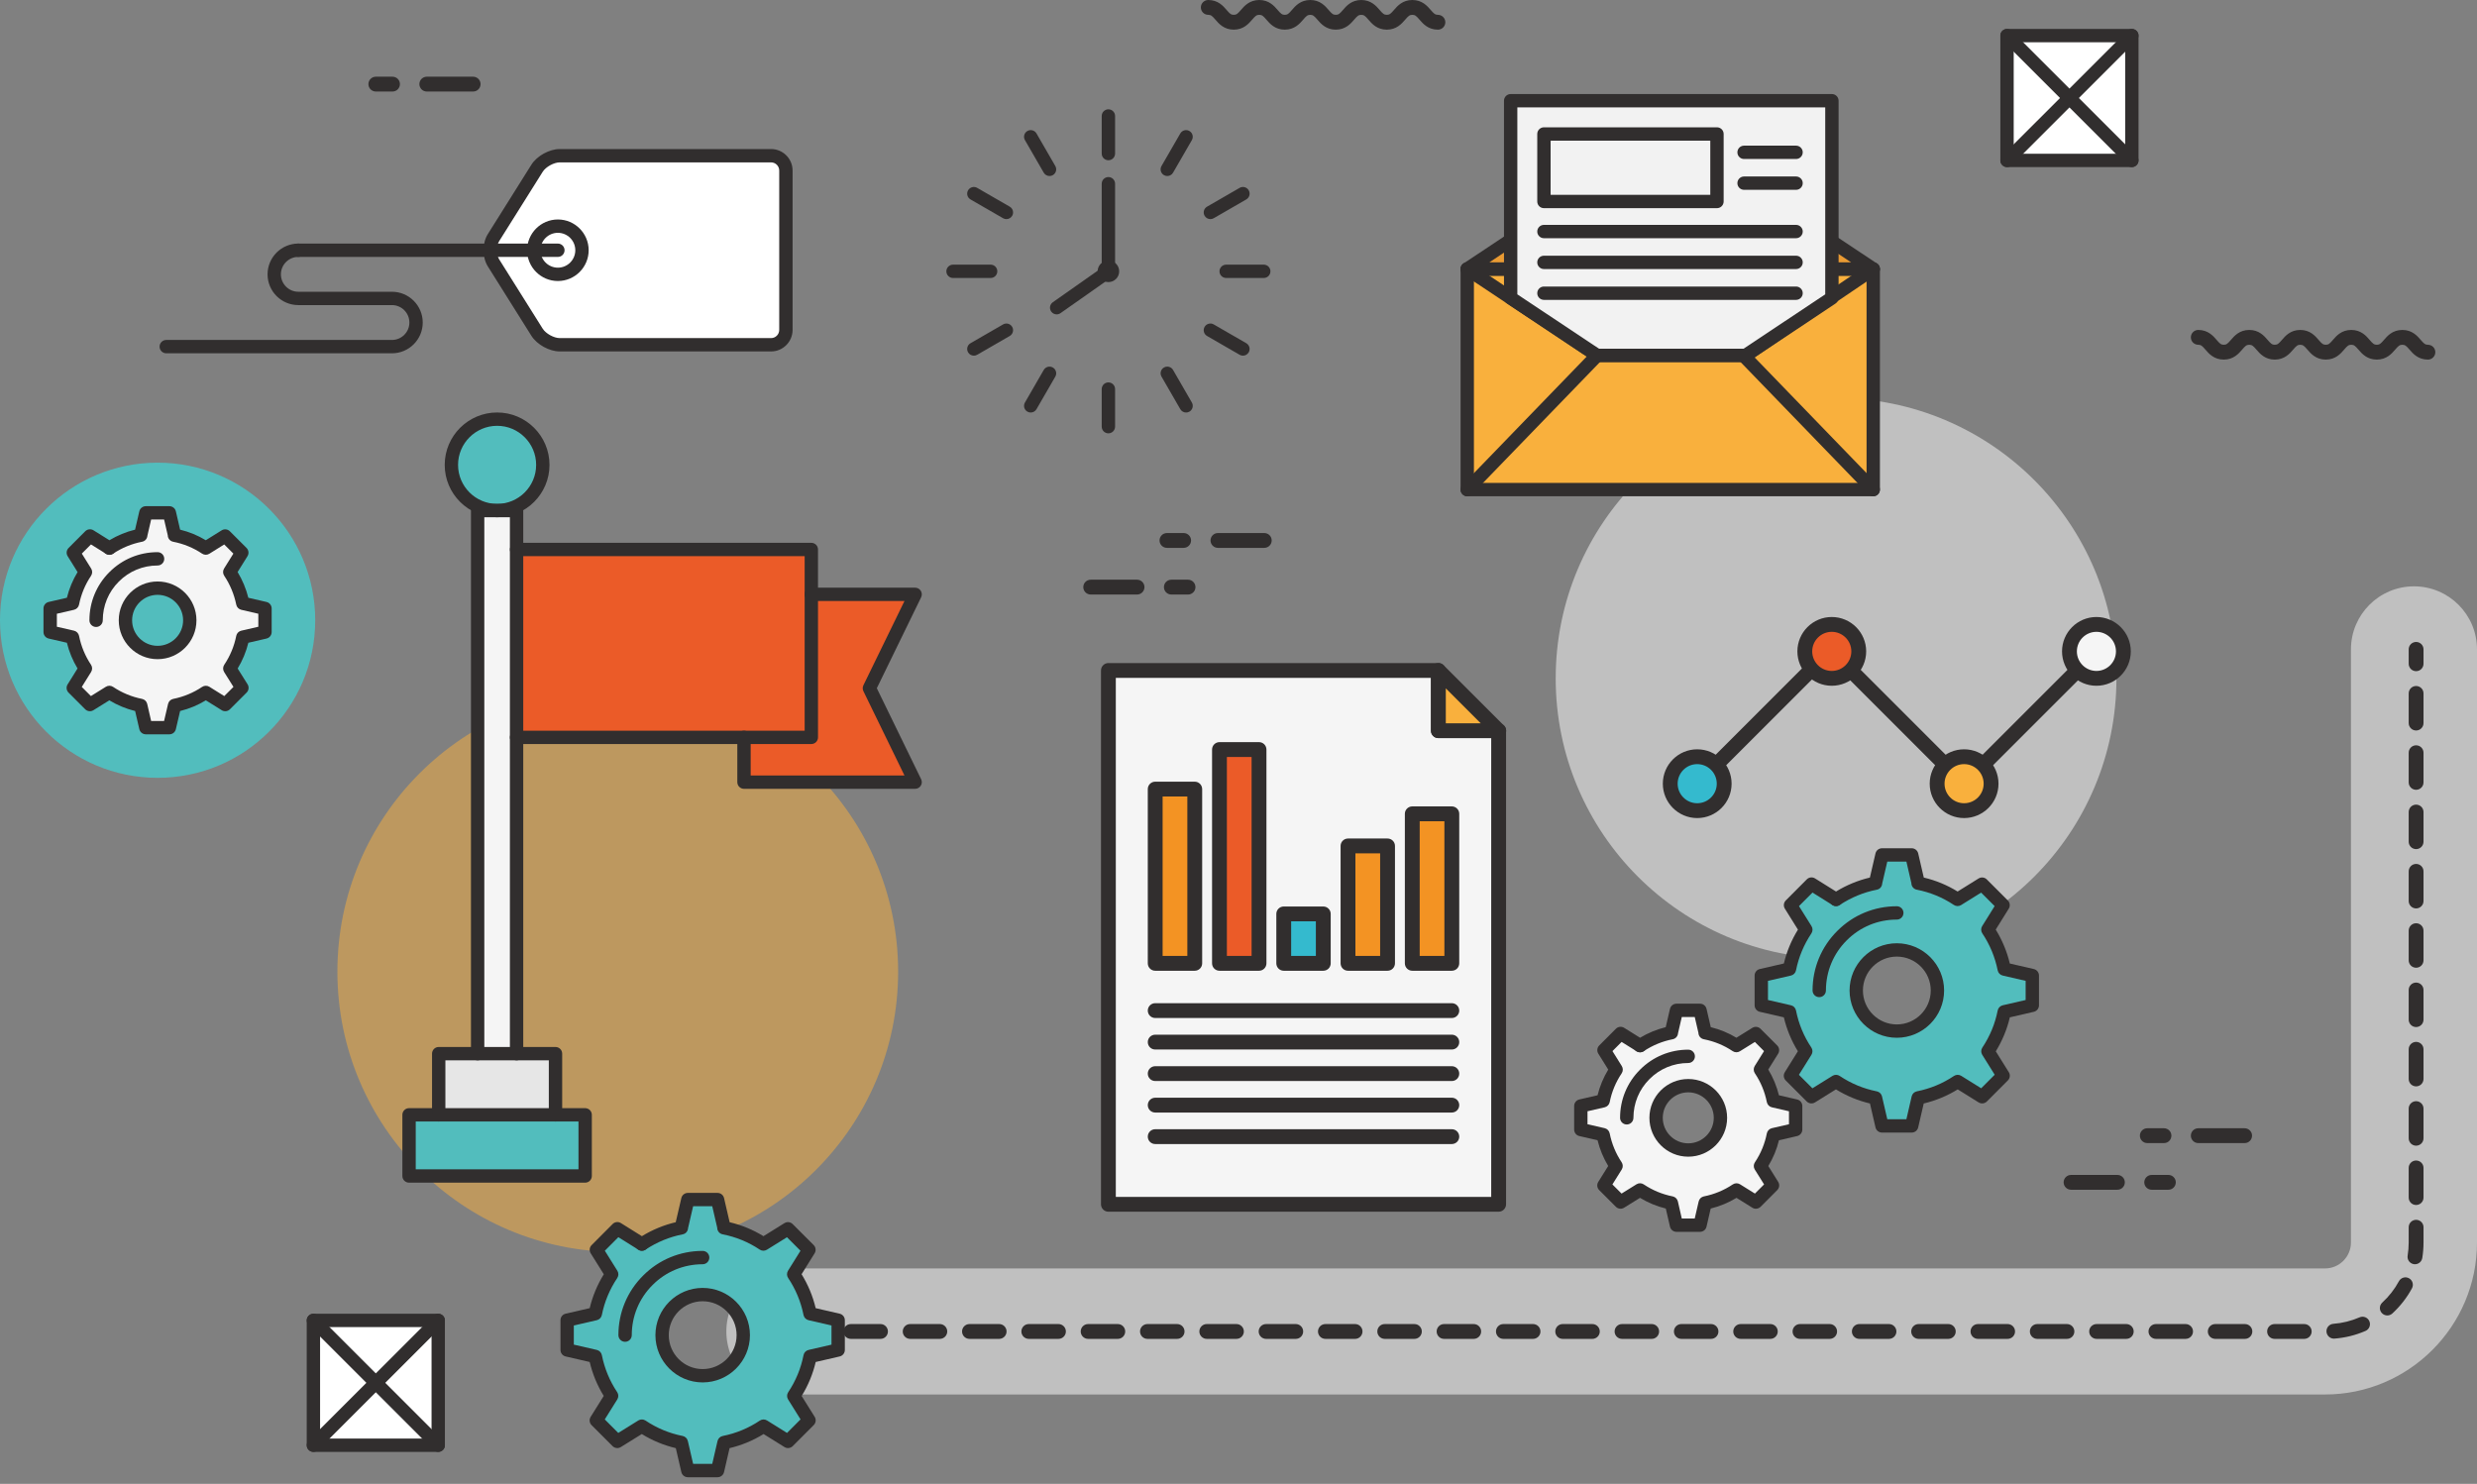 <?xml version="1.0" encoding="utf-8"?>
<!-- Generator: Adobe Illustrator 16.0.0, SVG Export Plug-In . SVG Version: 6.00 Build 0)  -->
<!DOCTYPE svg PUBLIC "-//W3C//DTD SVG 1.1//EN" "http://www.w3.org/Graphics/SVG/1.1/DTD/svg11.dtd">
<svg version="1.1" id="katman_1" xmlns="http://www.w3.org/2000/svg" xmlns:xlink="http://www.w3.org/1999/xlink" x="0px" y="0px"
	 width="405px" height="242.652px" viewBox="0 0 405 242.652" enable-background="new 0 0 405 242.652" xml:space="preserve">
<rect x="0" y="0" width="405" height="242.652" fill="#808080" stroke="none"/>
<g>
	<g>
		<g>
			<g>
				<g>
					<circle fill="#52BDBD" cx="25.769" cy="101.428" r="25.769"/>
				</g>
			</g>
		</g>
		<g id="XMLID_11_">
			<g>
				<g>
					<g>
						<path fill="#F5F5F5" d="M17.894,89.631c1.523-1.01,3.253-1.744,5.126-2.107h-0.023l0.848-3.658h3.852l0.849,3.658h-0.025
							c1.865,0.363,3.609,1.09,5.128,2.107l3.174-1.979l2.721,2.723l-1.979,3.172c1.018,1.52,1.752,3.255,2.132,5.111l3.634,0.841
							v3.859l-3.634,0.839c-0.37,1.866-1.105,3.594-2.123,5.119l1.985,3.166l-2.729,2.729l-3.173-1.979
							c-1.518,1.019-3.253,1.754-5.11,2.125l-0.849,3.633h-3.852l-0.841-3.633c-1.863-0.371-3.601-1.106-5.118-2.125l-3.182,1.979
							l-2.722-2.721l1.987-3.182c-1.018-1.519-1.745-3.255-2.117-5.112l-3.649-0.839V99.5l3.649-0.841
							c0.372-1.856,1.107-3.584,2.124-5.103l-1.986-3.181l2.722-2.73L17.894,89.631z M31.031,101.436
							c0-2.906-2.359-5.256-5.266-5.256c-2.907,0-5.257,2.35-5.257,5.256c0,2.908,2.35,5.266,5.257,5.266
							C28.672,106.702,31.031,104.344,31.031,101.436z"/>
					</g>
				</g>
			</g>
			<g>
				<g>
					<g>
						<path fill="#312E2E" d="M17.885,90.731c-0.604,0-1.09-0.488-1.09-1.092c0-0.303,0.122-0.577,0.322-0.775
							c0.198-0.199,0.473-0.324,0.776-0.324c0.602,0,1.091,0.489,1.091,1.092C18.984,90.235,18.487,90.731,17.885,90.731z"/>
					</g>
				</g>
				<g>
					<g>
						<path fill="#312E2E" d="M27.695,120.083h-3.852c-0.508,0-0.949-0.352-1.063-0.846l-0.685-2.964
							c-1.492-0.369-2.907-0.956-4.218-1.75l-2.6,1.615c-0.43,0.269-0.988,0.205-1.348-0.154l-2.72-2.721
							c-0.36-0.358-0.425-0.919-0.154-1.35l1.622-2.599c-0.786-1.303-1.372-2.713-1.741-4.207l-2.979-0.687
							c-0.496-0.113-0.848-0.555-0.848-1.062V99.5c0-0.509,0.352-0.95,0.848-1.063l2.979-0.687c0.369-1.481,0.955-2.89,1.748-4.199
							l-1.622-2.599c-0.269-0.43-0.203-0.988,0.154-1.348l2.72-2.729c0.36-0.359,0.919-0.425,1.351-0.156l2.603,1.625
							c1.318-0.791,2.726-1.371,4.196-1.732l0.693-2.992c0.116-0.495,0.556-0.845,1.063-0.845h3.852c0.508,0,0.949,0.35,1.062,0.845
							l0.693,2.992c1.492,0.365,2.898,0.944,4.2,1.73l2.591-1.615c0.434-0.27,0.992-0.203,1.349,0.154l2.721,2.722
							c0.358,0.358,0.423,0.917,0.155,1.349l-1.614,2.59c0.79,1.307,1.378,2.717,1.753,4.208l2.969,0.687
							c0.494,0.114,0.846,0.555,0.846,1.063v3.859c0,0.507-0.352,0.948-0.846,1.062l-2.965,0.686
							c-0.366,1.483-0.954,2.896-1.749,4.214l1.621,2.582c0.27,0.431,0.206,0.992-0.154,1.352l-2.728,2.729
							c-0.358,0.359-0.917,0.425-1.35,0.153l-2.59-1.613c-1.311,0.793-2.721,1.379-4.211,1.748l-0.692,2.967
							C28.643,119.733,28.203,120.083,27.695,120.083z M24.712,117.9h2.117l0.651-2.79c0.098-0.417,0.429-0.738,0.849-0.822
							c1.697-0.34,3.284-0.999,4.718-1.961c0.356-0.239,0.82-0.246,1.186-0.019l2.436,1.52l1.502-1.501l-1.523-2.43
							c-0.229-0.363-0.222-0.828,0.015-1.186c0.967-1.447,1.628-3.037,1.963-4.727c0.083-0.42,0.406-0.754,0.825-0.85l2.787-0.645
							v-2.124l-2.787-0.645c-0.417-0.097-0.74-0.426-0.824-0.845c-0.349-1.703-1.011-3.291-1.968-4.723
							c-0.239-0.356-0.247-0.82-0.021-1.185l1.52-2.437l-1.495-1.496l-2.439,1.52c-0.364,0.227-0.826,0.22-1.183-0.02
							c-1.427-0.955-3.018-1.609-4.729-1.942c-0.51-0.1-0.874-0.542-0.883-1.05l-0.602-2.589h-2.115l-0.614,2.651
							c-0.035,0.482-0.38,0.893-0.869,0.987c-1.682,0.326-3.275,0.981-4.733,1.946c-0.355,0.235-0.816,0.241-1.179,0.016
							l-2.444-1.525l-1.496,1.5l1.526,2.446c0.228,0.364,0.22,0.829-0.019,1.186c-0.963,1.437-1.622,3.021-1.961,4.71
							c-0.084,0.42-0.407,0.752-0.824,0.849l-2.804,0.646v2.123l2.804,0.645c0.417,0.096,0.74,0.429,0.824,0.85
							c0.343,1.707,1,3.295,1.953,4.718c0.238,0.356,0.246,0.821,0.019,1.185l-1.525,2.445l1.493,1.496l2.447-1.521
							c0.363-0.229,0.825-0.22,1.183,0.02c1.436,0.963,3.024,1.622,4.725,1.961c0.422,0.084,0.755,0.406,0.85,0.824L24.712,117.9z"
							/>
					</g>
				</g>
				<g>
					<g>
						<path fill="#312E2E" d="M25.766,107.792c-3.5,0-6.349-2.851-6.349-6.356c0-3.5,2.849-6.347,6.349-6.347
							c3.505,0,6.355,2.847,6.355,6.347C32.121,104.942,29.271,107.792,25.766,107.792z M25.766,97.272
							c-2.298,0-4.166,1.868-4.166,4.164c0,2.302,1.868,4.174,4.166,4.174c2.3,0,4.174-1.872,4.174-4.174
							C29.939,99.14,28.065,97.272,25.766,97.272z"/>
					</g>
				</g>
				<g>
					<g>
						<path fill="#312E2E" d="M15.713,102.528c-0.603,0-1.092-0.488-1.092-1.092c0-2.98,1.16-5.779,3.268-7.878
							c2.096-2.105,4.894-3.265,7.877-3.265c0.603,0,1.09,0.488,1.09,1.091s-0.487,1.091-1.09,1.091
							c-2.398,0-4.646,0.932-6.334,2.626c-1.695,1.688-2.628,3.938-2.628,6.335C16.804,102.04,16.315,102.528,15.713,102.528z"/>
					</g>
				</g>
			</g>
		</g>
	</g>
	<g>
		<g>
			<g>
				<g>
					<g>
						<path fill="#FFFFFF" d="M126.073,25.463c1.332,0,2.425,1.091,2.425,2.425v26.067c0,1.334-1.093,2.425-2.425,2.425H91.519
							c-1.334,0-3.005-0.924-3.713-2.054l-7.124-11.35c-0.707-1.13-0.707-2.979,0-4.108l7.124-11.35
							c0.708-1.13,2.379-2.055,3.713-2.055H126.073z"/>
					</g>
				</g>
			</g>
			<g>
				<g>
					<g>
						<path fill="#312E2E" d="M126.073,57.471H91.519c-1.699,0-3.736-1.127-4.638-2.565l-7.124-11.35
							c-0.924-1.478-0.924-3.791,0-5.268l7.124-11.351c0.901-1.438,2.938-2.565,4.638-2.565h34.555c1.938,0,3.517,1.578,3.517,3.516
							v26.067C129.59,55.894,128.011,57.471,126.073,57.471z M91.519,26.554c-0.953,0-2.283,0.736-2.788,1.543l-7.124,11.351
							c-0.482,0.771-0.482,2.178,0,2.949l7.124,11.349c0.505,0.808,1.835,1.543,2.788,1.543h34.555c0.735,0,1.332-0.598,1.332-1.334
							V27.888c0-0.735-0.597-1.334-1.332-1.334H91.519z"/>
					</g>
				</g>
			</g>
		</g>
		<g>
			<g>
				<g>
					<path fill="#312E2E" d="M91.216,45.954c-2.774,0-5.033-2.257-5.033-5.032s2.259-5.032,5.033-5.032
						c2.773,0,5.032,2.257,5.032,5.032S93.989,45.954,91.216,45.954z M91.216,38.072c-1.571,0-2.85,1.278-2.85,2.85
						c0,1.571,1.278,2.849,2.85,2.849c1.57,0,2.849-1.278,2.849-2.849C94.064,39.351,92.786,38.072,91.216,38.072z"/>
				</g>
			</g>
		</g>
		<g>
			<g>
				<g>
					<path fill="#312E2E" d="M91.216,42.013H48.78c-0.603,0-1.092-0.488-1.092-1.091s0.489-1.091,1.092-1.091h42.436
						c0.603,0,1.092,0.488,1.092,1.091S91.818,42.013,91.216,42.013z"/>
				</g>
			</g>
		</g>
		<g>
			<g>
				<g>
					<path fill="#312E2E" d="M64.087,57.774H27.184c-0.603,0-1.092-0.489-1.092-1.091c0-0.603,0.489-1.091,1.092-1.091h36.903
						c1.571,0,2.849-1.279,2.849-2.85c0-1.571-1.277-2.85-2.849-2.85H48.78c-2.774,0-5.033-2.257-5.033-5.032
						c0-2.773,2.259-5.031,5.033-5.031c0.603,0,1.092,0.488,1.092,1.091s-0.489,1.091-1.092,1.091c-1.571,0-2.85,1.278-2.85,2.849
						c0,1.572,1.278,2.85,2.85,2.85h15.307c2.774,0,5.032,2.257,5.032,5.032C69.119,55.517,66.861,57.774,64.087,57.774z"/>
				</g>
			</g>
		</g>
	</g>
	<g opacity="0.5">
		<g>
			<g>
				<circle fill="#F9B03D" cx="101.007" cy="158.887" r="45.842"/>
			</g>
		</g>
	</g>
	<g opacity="0.5">
		<g>
			<g>
				<circle fill="#FFFFFF" cx="300.205" cy="110.93" r="45.843"/>
			</g>
		</g>
	</g>
	<g>
		<g>
			<g>
				<path fill="#312E2E" d="M235.104,4.85c-1.599,0-2.446-0.982-3.007-1.634c-0.516-0.597-0.721-0.791-1.172-0.791
					s-0.656,0.194-1.172,0.791c-0.561,0.651-1.406,1.634-3.006,1.634s-2.445-0.983-3.006-1.634
					c-0.514-0.598-0.719-0.791-1.168-0.791c-0.447,0-0.65,0.193-1.164,0.79c-0.561,0.651-1.406,1.635-3.006,1.635
					s-2.445-0.984-3.006-1.635c-0.512-0.597-0.717-0.79-1.164-0.79s-0.652,0.193-1.162,0.79c-0.561,0.651-1.406,1.635-3.004,1.635
					s-2.445-0.983-3.004-1.634c-0.514-0.598-0.719-0.791-1.166-0.791c-0.449,0-0.652,0.193-1.166,0.79
					c-0.561,0.651-1.404,1.635-3.006,1.635c-1.598,0-2.443-0.984-3.003-1.635c-0.513-0.597-0.717-0.79-1.164-0.79
					c-0.67,0-1.213-0.543-1.213-1.212S196.889,0,197.559,0c1.599,0,2.443,0.984,3.003,1.635c0.512,0.597,0.717,0.79,1.164,0.79
					c0.449,0,0.654-0.193,1.168-0.791C203.453,0.983,204.298,0,205.898,0c1.598,0,2.445,0.984,3.004,1.635
					c0.514,0.597,0.717,0.79,1.166,0.79c0.445,0,0.65-0.193,1.162-0.79C211.791,0.984,212.636,0,214.234,0
					c1.6,0,2.445,0.983,3.004,1.634c0.514,0.598,0.719,0.791,1.166,0.791c0.449,0,0.652-0.193,1.168-0.79
					C220.13,0.983,220.974,0,222.574,0s2.445,0.983,3.006,1.634c0.514,0.598,0.719,0.791,1.168,0.791s0.654-0.193,1.17-0.791
					C228.478,0.983,229.326,0,230.925,0c1.602,0,2.447,0.983,3.008,1.634c0.515,0.598,0.722,0.791,1.171,0.791
					c0.67,0,1.213,0.543,1.213,1.212C236.317,4.306,235.774,4.85,235.104,4.85z"/>
			</g>
		</g>
	</g>
	<g>
		<g>
			<g>
				<path fill="#312E2E" d="M396.973,58.805c-1.6,0-2.445-0.983-3.008-1.634c-0.514-0.598-0.721-0.792-1.17-0.792
					c-0.453,0-0.656,0.194-1.172,0.792c-0.562,0.651-1.408,1.634-3.008,1.634s-2.445-0.984-3.004-1.634
					c-0.516-0.599-0.719-0.792-1.168-0.792s-0.652,0.193-1.166,0.791c-0.559,0.651-1.404,1.635-3.006,1.635
					c-1.598,0-2.445-0.984-3.004-1.635c-0.514-0.597-0.717-0.79-1.166-0.79c-0.445,0-0.648,0.193-1.162,0.791
					c-0.561,0.651-1.404,1.635-3.004,1.635c-1.598,0-2.443-0.984-3.002-1.634c-0.514-0.599-0.719-0.792-1.168-0.792
					c-0.447,0-0.652,0.193-1.164,0.79c-0.561,0.651-1.406,1.635-3.006,1.635s-2.445-0.984-3.006-1.635
					c-0.512-0.598-0.715-0.791-1.162-0.791c-0.67,0-1.213-0.542-1.213-1.212c0-0.67,0.543-1.213,1.213-1.213
					c1.598,0,2.443,0.984,3.004,1.635c0.512,0.597,0.715,0.79,1.164,0.79c0.447,0,0.652-0.192,1.166-0.791
					c0.559-0.651,1.404-1.634,3.004-1.634s2.445,0.984,3.004,1.635c0.514,0.597,0.719,0.79,1.166,0.79s0.65-0.192,1.164-0.789
					c0.561-0.652,1.404-1.636,3.002-1.636c1.6,0,2.445,0.983,3.004,1.634c0.514,0.598,0.719,0.791,1.166,0.791
					c0.449,0,0.654-0.192,1.168-0.79c0.559-0.652,1.404-1.635,3.004-1.635s2.445,0.983,3.004,1.634
					c0.514,0.598,0.719,0.791,1.168,0.791s0.654-0.192,1.17-0.791c0.561-0.651,1.408-1.634,3.01-1.634
					c1.6,0,2.445,0.983,3.008,1.634c0.514,0.598,0.721,0.791,1.17,0.791c0.67,0,1.213,0.543,1.213,1.213
					C398.186,58.262,397.643,58.805,396.973,58.805z"/>
			</g>
		</g>
	</g>
	<g>
		<g>
			<g>
				<g>
					<path fill="#312E2E" d="M181.228,26.205c-0.602,0-1.092-0.488-1.092-1.091v-6.147c0-0.603,0.49-1.091,1.092-1.091
						c0.603,0,1.092,0.488,1.092,1.091v6.147C182.319,25.716,181.83,26.205,181.228,26.205z"/>
				</g>
			</g>
		</g>
		<g>
			<g>
				<g>
					<path fill="#312E2E" d="M171.603,28.784c-0.378,0-0.743-0.196-0.946-0.545l-3.074-5.324c-0.302-0.522-0.123-1.189,0.398-1.491
						c0.523-0.302,1.188-0.122,1.491,0.399l3.075,5.323c0.303,0.522,0.123,1.189-0.399,1.49
						C171.976,28.737,171.787,28.784,171.603,28.784z"/>
				</g>
			</g>
		</g>
		<g>
			<g>
				<g>
					<path fill="#312E2E" d="M164.551,35.832c-0.184,0-0.374-0.047-0.545-0.146l-5.323-3.073c-0.522-0.302-0.701-0.969-0.398-1.491
						c0.302-0.521,0.967-0.703,1.49-0.399l5.323,3.073c0.521,0.301,0.7,0.968,0.399,1.49
						C165.294,35.636,164.929,35.832,164.551,35.832z"/>
				</g>
			</g>
		</g>
		<g>
			<g>
				<g>
					<path fill="#312E2E" d="M161.973,45.459h-6.147c-0.603,0-1.092-0.488-1.092-1.091c0-0.603,0.489-1.091,1.092-1.091h6.147
						c0.604,0,1.092,0.488,1.092,1.091C163.064,44.971,162.576,45.459,161.973,45.459z"/>
				</g>
			</g>
		</g>
		<g>
			<g>
				<g>
					<path fill="#312E2E" d="M159.229,58.161c-0.377,0-0.743-0.196-0.945-0.545c-0.303-0.522-0.124-1.189,0.398-1.491l5.323-3.073
						c0.523-0.303,1.19-0.121,1.491,0.399c0.301,0.522,0.122,1.189-0.399,1.491l-5.323,3.073
						C159.603,58.114,159.415,58.161,159.229,58.161z"/>
				</g>
			</g>
		</g>
		<g>
			<g>
				<g>
					<path fill="#312E2E" d="M168.525,67.459c-0.186,0-0.373-0.047-0.545-0.146c-0.521-0.302-0.7-0.969-0.398-1.491l3.074-5.323
						c0.302-0.522,0.968-0.703,1.491-0.399c0.522,0.301,0.702,0.968,0.399,1.49l-3.075,5.323
						C169.27,67.263,168.903,67.459,168.525,67.459z"/>
				</g>
			</g>
		</g>
		<g>
			<g>
				<g>
					<path fill="#312E2E" d="M181.228,70.862c-0.602,0-1.092-0.488-1.092-1.091v-6.147c0-0.603,0.49-1.091,1.092-1.091
						c0.603,0,1.092,0.488,1.092,1.091v6.147C182.319,70.374,181.83,70.862,181.228,70.862z"/>
				</g>
			</g>
		</g>
		<g>
			<g>
				<g>
					<path fill="#312E2E" d="M193.93,67.459c-0.377,0-0.743-0.196-0.945-0.546l-3.073-5.323c-0.302-0.522-0.124-1.189,0.398-1.49
						c0.522-0.304,1.189-0.123,1.491,0.399l3.074,5.323c0.301,0.522,0.123,1.189-0.398,1.491
						C194.304,67.412,194.115,67.459,193.93,67.459z"/>
				</g>
			</g>
		</g>
		<g>
			<g>
				<g>
					<path fill="#312E2E" d="M203.226,58.161c-0.186,0-0.375-0.047-0.545-0.147l-5.324-3.073c-0.522-0.301-0.7-0.968-0.399-1.491
						c0.303-0.52,0.968-0.702,1.491-0.399l5.324,3.073c0.521,0.302,0.701,0.968,0.398,1.491
						C203.968,57.965,203.603,58.161,203.226,58.161z"/>
				</g>
			</g>
		</g>
		<g>
			<g>
				<g>
					<path fill="#312E2E" d="M206.63,45.459h-6.146c-0.604,0-1.092-0.488-1.092-1.091c0-0.603,0.488-1.091,1.092-1.091h6.146
						c0.604,0,1.092,0.488,1.092,1.091C207.722,44.971,207.234,45.459,206.63,45.459z"/>
				</g>
			</g>
		</g>
		<g>
			<g>
				<g>
					<path fill="#312E2E" d="M197.905,35.832c-0.378,0-0.745-0.196-0.947-0.546c-0.301-0.522-0.123-1.189,0.399-1.49l5.324-3.073
						c0.523-0.303,1.189-0.122,1.49,0.399c0.303,0.522,0.123,1.189-0.398,1.491l-5.324,3.073
						C198.277,35.785,198.09,35.832,197.905,35.832z"/>
				</g>
			</g>
		</g>
		<g>
			<g>
				<g>
					<path fill="#312E2E" d="M190.855,28.784c-0.186,0-0.374-0.047-0.546-0.147c-0.522-0.301-0.7-0.968-0.398-1.49l3.073-5.323
						c0.302-0.522,0.97-0.702,1.492-0.399c0.521,0.301,0.699,0.968,0.398,1.491l-3.074,5.323
						C191.6,28.588,191.232,28.784,190.855,28.784z"/>
				</g>
			</g>
		</g>
		<g>
			<g>
				<g>
					<path fill="#312E2E" d="M172.769,51.408c-0.344,0-0.681-0.162-0.894-0.464c-0.347-0.493-0.228-1.173,0.266-1.52l7.995-5.623
						V30.043c0-0.603,0.49-1.091,1.092-1.091c0.603,0,1.092,0.488,1.092,1.091v14.326c0,0.355-0.173,0.688-0.464,0.893l-8.46,5.949
						C173.205,51.343,172.985,51.408,172.769,51.408z"/>
				</g>
			</g>
		</g>
		<g>
			<g>
				<g>
					<circle fill="#312E2E" cx="181.229" cy="44.369" r="1.762"/>
				</g>
			</g>
		</g>
	</g>
	<g>
		<g>
			<g>
				<g>
					<path fill="#312E2E" d="M354.54,194.557h-2.729c-0.67,0-1.213-0.542-1.213-1.212c0-0.669,0.543-1.212,1.213-1.212h2.729
						c0.67,0,1.211,0.543,1.211,1.212C355.75,194.015,355.209,194.557,354.54,194.557z"/>
				</g>
			</g>
		</g>
		<g>
			<g>
				<g>
					<path fill="#312E2E" d="M346.202,194.557h-7.576c-0.67,0-1.213-0.542-1.213-1.212c0-0.669,0.543-1.212,1.213-1.212h7.576
						c0.672,0,1.215,0.543,1.215,1.212C347.417,194.015,346.874,194.557,346.202,194.557z"/>
				</g>
			</g>
		</g>
		<g>
			<g>
				<g>
					<path fill="#312E2E" d="M353.821,186.928h-2.729c-0.67,0-1.211-0.543-1.211-1.213c0-0.669,0.541-1.213,1.211-1.213h2.729
						c0.67,0,1.211,0.544,1.211,1.213C355.032,186.385,354.491,186.928,353.821,186.928z"/>
				</g>
			</g>
		</g>
		<g>
			<g>
				<g>
					<path fill="#312E2E" d="M367.006,186.928h-7.578c-0.67,0-1.213-0.543-1.213-1.213c0-0.669,0.543-1.213,1.213-1.213h7.578
						c0.67,0,1.213,0.544,1.213,1.213C368.219,186.385,367.676,186.928,367.006,186.928z"/>
				</g>
			</g>
		</g>
	</g>
	<g>
		<g>
			<g>
				<path fill="#312E2E" d="M194.248,97.223h-2.729c-0.67,0-1.212-0.544-1.212-1.213c0-0.67,0.542-1.213,1.212-1.213h2.729
					c0.67,0,1.213,0.543,1.213,1.213C195.461,96.679,194.918,97.223,194.248,97.223z"/>
			</g>
		</g>
	</g>
	<g>
		<g>
			<g>
				<path fill="#312E2E" d="M185.913,97.223h-7.578c-0.67,0-1.212-0.544-1.212-1.213c0-0.67,0.542-1.213,1.212-1.213h7.578
					c0.67,0,1.213,0.543,1.213,1.213C187.126,96.679,186.583,97.223,185.913,97.223z"/>
			</g>
		</g>
	</g>
	<g>
		<g>
			<g>
				<path fill="#312E2E" d="M193.53,89.592h-2.728c-0.67,0-1.213-0.543-1.213-1.213c0-0.669,0.543-1.212,1.213-1.212h2.728
					c0.67,0,1.213,0.543,1.213,1.212C194.743,89.049,194.2,89.592,193.53,89.592z"/>
			</g>
		</g>
	</g>
	<g>
		<g>
			<g>
				<path fill="#312E2E" d="M206.714,89.592h-7.576c-0.67,0-1.212-0.543-1.212-1.213c0-0.669,0.542-1.212,1.212-1.212h7.576
					c0.672,0,1.213,0.543,1.213,1.212C207.927,89.049,207.386,89.592,206.714,89.592z"/>
			</g>
		</g>
	</g>
	<g>
		<g>
			<g>
				<path fill="#312E2E" d="M64.177,14.968h-2.729c-0.669,0-1.212-0.543-1.212-1.213c0-0.669,0.543-1.212,1.212-1.212h2.729
					c0.669,0,1.212,0.543,1.212,1.212C65.389,14.425,64.846,14.968,64.177,14.968z"/>
			</g>
		</g>
	</g>
	<g>
		<g>
			<g>
				<path fill="#312E2E" d="M77.361,14.968h-7.578c-0.67,0-1.212-0.543-1.212-1.213c0-0.669,0.542-1.212,1.212-1.212h7.578
					c0.67,0,1.213,0.543,1.213,1.212C78.574,14.425,78.031,14.968,77.361,14.968z"/>
			</g>
		</g>
	</g>
	<g opacity="0.5">
		<g>
			<g>
				<path fill="#FFFFFF" d="M380.147,228.038H129.068c-5.691,0-10.307-4.613-10.307-10.305s4.615-10.307,10.307-10.307h251.079
					c2.338,0,4.242-1.903,4.242-4.243V106.19c0-5.691,4.613-10.307,10.307-10.307c5.691,0,10.305,4.615,10.305,10.307v96.993
					C405,216.888,393.85,228.038,380.147,228.038z"/>
			</g>
		</g>
	</g>
	<g>
		<g>
			<g>
				<path fill="#312E2E" d="M376.752,218.944h-4.85c-0.672,0-1.213-0.543-1.213-1.212s0.541-1.213,1.213-1.213h4.85
					c0.67,0,1.213,0.544,1.213,1.213S377.422,218.944,376.752,218.944z M367.053,218.944h-4.85c-0.672,0-1.213-0.543-1.213-1.212
					s0.541-1.213,1.213-1.213h4.85c0.67,0,1.211,0.544,1.211,1.213S367.723,218.944,367.053,218.944z M357.352,218.944h-4.85
					c-0.668,0-1.211-0.543-1.211-1.212s0.543-1.213,1.211-1.213h4.85c0.672,0,1.213,0.544,1.213,1.213
					S358.024,218.944,357.352,218.944z M347.653,218.944h-4.848c-0.672,0-1.213-0.543-1.213-1.212s0.541-1.213,1.213-1.213h4.848
					c0.672,0,1.213,0.544,1.213,1.213S348.325,218.944,347.653,218.944z M337.956,218.944h-4.85c-0.672,0-1.213-0.543-1.213-1.212
					s0.541-1.213,1.213-1.213h4.85c0.668,0,1.211,0.544,1.211,1.213S338.624,218.944,337.956,218.944z M328.254,218.944h-4.85
					c-0.67,0-1.211-0.543-1.211-1.212s0.541-1.213,1.211-1.213h4.85c0.672,0,1.213,0.544,1.213,1.213
					S328.926,218.944,328.254,218.944z M318.555,218.944h-4.85c-0.67,0-1.213-0.543-1.213-1.212s0.543-1.213,1.213-1.213h4.85
					c0.672,0,1.213,0.544,1.213,1.213S319.227,218.944,318.555,218.944z M308.856,218.944h-4.85c-0.67,0-1.213-0.543-1.213-1.212
					s0.543-1.213,1.213-1.213h4.85c0.67,0,1.213,0.544,1.213,1.213S309.526,218.944,308.856,218.944z M299.157,218.944h-4.85
					c-0.67,0-1.213-0.543-1.213-1.212s0.543-1.213,1.213-1.213h4.85c0.67,0,1.211,0.544,1.211,1.213
					S299.827,218.944,299.157,218.944z M289.458,218.944h-4.85c-0.67,0-1.213-0.543-1.213-1.212s0.543-1.213,1.213-1.213h4.85
					c0.67,0,1.211,0.544,1.211,1.213S290.127,218.944,289.458,218.944z M279.758,218.944h-4.85c-0.672,0-1.213-0.543-1.213-1.212
					s0.541-1.213,1.213-1.213h4.85c0.67,0,1.211,0.544,1.211,1.213S280.428,218.944,279.758,218.944z M270.059,218.944h-4.85
					c-0.672,0-1.213-0.543-1.213-1.212s0.541-1.213,1.213-1.213h4.85c0.67,0,1.211,0.544,1.211,1.213
					S270.729,218.944,270.059,218.944z M260.358,218.944h-4.85c-0.668,0-1.213-0.543-1.213-1.212s0.545-1.213,1.213-1.213h4.85
					c0.672,0,1.213,0.544,1.213,1.213S261.03,218.944,260.358,218.944z M250.659,218.944h-4.85c-0.67,0-1.211-0.543-1.211-1.212
					s0.541-1.213,1.211-1.213h4.85c0.67,0,1.213,0.544,1.213,1.213S251.329,218.944,250.659,218.944z M240.961,218.944h-4.852
					c-0.67,0-1.211-0.543-1.211-1.212s0.541-1.213,1.211-1.213h4.852c0.668,0,1.211,0.544,1.211,1.213
					S241.629,218.944,240.961,218.944z M231.261,218.944h-4.85c-0.67,0-1.213-0.543-1.213-1.212s0.543-1.213,1.213-1.213h4.85
					c0.67,0,1.211,0.544,1.211,1.213S231.931,218.944,231.261,218.944z M221.562,218.944h-4.852c-0.67,0-1.213-0.543-1.213-1.212
					s0.543-1.213,1.213-1.213h4.852c0.668,0,1.211,0.544,1.211,1.213S222.23,218.944,221.562,218.944z M211.861,218.944h-4.85
					c-0.67,0-1.213-0.543-1.213-1.212s0.543-1.213,1.213-1.213h4.85c0.672,0,1.213,0.544,1.213,1.213
					S212.533,218.944,211.861,218.944z M202.162,218.944h-4.85c-0.669,0-1.212-0.543-1.212-1.212s0.543-1.213,1.212-1.213h4.85
					c0.67,0,1.213,0.544,1.213,1.213S202.832,218.944,202.162,218.944z M192.463,218.944h-4.85c-0.67,0-1.212-0.543-1.212-1.212
					s0.542-1.213,1.212-1.213h4.85c0.67,0,1.212,0.544,1.212,1.213S193.133,218.944,192.463,218.944z M182.764,218.944h-4.85
					c-0.671,0-1.213-0.543-1.213-1.212s0.542-1.213,1.213-1.213h4.85c0.67,0,1.212,0.544,1.212,1.213
					S183.434,218.944,182.764,218.944z M173.064,218.944h-4.85c-0.671,0-1.213-0.543-1.213-1.212s0.542-1.213,1.213-1.213h4.85
					c0.67,0,1.211,0.544,1.211,1.213S173.734,218.944,173.064,218.944z M163.364,218.944h-4.85c-0.67,0-1.213-0.543-1.213-1.212
					s0.543-1.213,1.213-1.213h4.85c0.671,0,1.213,0.544,1.213,1.213S164.035,218.944,163.364,218.944z M153.665,218.944h-4.851
					c-0.67,0-1.211-0.543-1.211-1.212s0.541-1.213,1.211-1.213h4.851c0.67,0,1.213,0.544,1.213,1.213
					S154.335,218.944,153.665,218.944z M143.965,218.944h-4.85c-0.669,0-1.211-0.543-1.211-1.212s0.542-1.213,1.211-1.213h4.85
					c0.671,0,1.213,0.544,1.213,1.213S144.636,218.944,143.965,218.944z M134.266,218.944h-4.849c-0.67,0-1.213-0.543-1.213-1.212
					s0.543-1.213,1.213-1.213h4.849c0.671,0,1.213,0.544,1.213,1.213S134.937,218.944,134.266,218.944z M381.6,218.903
					c-0.629,0-1.16-0.485-1.209-1.122c-0.051-0.667,0.451-1.249,1.119-1.299c1.486-0.112,2.93-0.47,4.293-1.062
					c0.611-0.266,1.328,0.015,1.596,0.629c0.268,0.615-0.014,1.33-0.629,1.596c-1.613,0.7-3.322,1.123-5.078,1.254
					C381.661,218.902,381.631,218.903,381.6,218.903z M390.333,215.114c-0.328,0-0.654-0.133-0.895-0.393
					c-0.453-0.493-0.42-1.262,0.074-1.713c1.1-1.01,2.014-2.184,2.721-3.49c0.318-0.588,1.051-0.809,1.643-0.49
					c0.588,0.319,0.809,1.055,0.49,1.644c-0.834,1.544-1.916,2.931-3.213,4.122C390.918,215.008,390.625,215.114,390.333,215.114z
					 M394.856,206.74c-0.064,0-0.129-0.005-0.195-0.016c-0.66-0.106-1.109-0.729-1.002-1.391c0.113-0.704,0.172-1.429,0.172-2.152
					v-2.493c0-0.67,0.543-1.213,1.211-1.213c0.672,0,1.213,0.543,1.213,1.213v2.494c0,0.854-0.068,1.708-0.203,2.538
					C395.956,206.315,395.442,206.74,394.856,206.74z M395.042,197.05c-0.668,0-1.211-0.542-1.211-1.212v-4.85
					c0-0.67,0.543-1.212,1.211-1.212c0.672,0,1.213,0.542,1.213,1.212v4.85C396.254,196.508,395.713,197.05,395.042,197.05z
					 M395.042,187.352c-0.668,0-1.211-0.544-1.211-1.213v-4.851c0-0.669,0.543-1.212,1.211-1.212c0.672,0,1.213,0.543,1.213,1.212
					v4.851C396.254,186.808,395.713,187.352,395.042,187.352z M395.042,177.652c-0.668,0-1.211-0.543-1.211-1.212v-4.85
					c0-0.67,0.543-1.213,1.211-1.213c0.672,0,1.213,0.543,1.213,1.213v4.85C396.254,177.109,395.713,177.652,395.042,177.652z
					 M395.042,167.952c-0.668,0-1.211-0.543-1.211-1.212v-4.849c0-0.671,0.543-1.213,1.211-1.213c0.672,0,1.213,0.542,1.213,1.213
					v4.849C396.254,167.409,395.713,167.952,395.042,167.952z M395.042,158.252c-0.668,0-1.211-0.543-1.211-1.212v-4.851
					c0-0.669,0.543-1.211,1.211-1.211c0.672,0,1.213,0.542,1.213,1.211v4.851C396.254,157.709,395.713,158.252,395.042,158.252z
					 M395.042,148.553c-0.668,0-1.211-0.543-1.211-1.211v-4.852c0-0.669,0.543-1.213,1.211-1.213c0.672,0,1.213,0.544,1.213,1.213
					v4.852C396.254,148.01,395.713,148.553,395.042,148.553z M395.042,138.854c-0.668,0-1.211-0.543-1.211-1.213v-4.85
					c0-0.669,0.543-1.212,1.211-1.212c0.672,0,1.213,0.543,1.213,1.212v4.85C396.254,138.311,395.713,138.854,395.042,138.854z
					 M395.042,129.155c-0.668,0-1.211-0.543-1.211-1.213v-4.85c0-0.67,0.543-1.213,1.211-1.213c0.672,0,1.213,0.543,1.213,1.213
					v4.85C396.254,128.612,395.713,129.155,395.042,129.155z M395.042,119.456c-0.668,0-1.211-0.543-1.211-1.213v-4.85
					c0-0.67,0.543-1.213,1.211-1.213c0.672,0,1.213,0.543,1.213,1.213v4.85C396.254,118.913,395.713,119.456,395.042,119.456z
					 M395.042,109.756c-0.668,0-1.211-0.543-1.211-1.213v-2.355c0-0.668,0.543-1.211,1.211-1.211c0.672,0,1.213,0.543,1.213,1.211
					v2.355C396.254,109.213,395.713,109.756,395.042,109.756z"/>
			</g>
		</g>
	</g>
	<g>
		<g>
			<g>
				<g>
					<g>
						<polygon fill="#EB5B28" points="149.63,97.192 142.149,112.542 149.63,127.903 121.646,127.903 121.646,120.581 
							132.656,120.581 132.656,97.192 						"/>
					</g>
				</g>
			</g>
			<g>
				<g>
					<g>
						<polygon fill="#EB5B28" points="84.462,89.857 84.462,120.581 121.646,120.581 132.656,120.581 132.656,97.192 
							132.656,89.857 						"/>
					</g>
				</g>
			</g>
			<g>
				<g>
					<g>
						<polygon fill="#52BDBD" points="95.676,182.305 95.676,192.307 66.882,192.307 66.882,182.305 71.73,182.305 90.826,182.305 
													"/>
					</g>
				</g>
			</g>
			<g>
				<g>
					<g>
						<polygon fill="#E6E6E6" points="90.826,172.303 90.826,182.305 71.73,182.305 71.73,172.303 78.097,172.303 84.462,172.303 
													"/>
					</g>
				</g>
			</g>
			<g>
				<g>
					<g>
						<path fill="#52BDBD" d="M81.285,68.543c4.122,0,7.468,3.346,7.468,7.48c0,4.122-3.346,7.468-7.468,7.468
							c-4.135,0-7.48-3.346-7.48-7.468C73.805,71.889,77.15,68.543,81.285,68.543z"/>
					</g>
				</g>
			</g>
			<g>
				<g>
					<g>
						<polygon fill="#F5F5F5" points="84.462,120.581 84.462,172.303 78.097,172.303 78.097,83.492 81.285,83.492 84.462,83.492 
							84.462,89.857 						"/>
					</g>
				</g>
			</g>
		</g>
		<g>
			<g>
				<g>
					<g>
						<path fill="#312E2E" d="M95.676,193.399H66.882c-0.604,0-1.092-0.488-1.092-1.092v-10.002c0-0.604,0.488-1.091,1.092-1.091
							h4.849c0.604,0,1.093,0.487,1.093,1.091c0,0.603-0.489,1.092-1.093,1.092h-3.757v7.819h26.61v-7.819h-3.758
							c-0.603,0-1.092-0.489-1.092-1.092c0-0.604,0.489-1.091,1.092-1.091h4.85c0.604,0,1.092,0.487,1.092,1.091v10.002
							C96.768,192.911,96.279,193.399,95.676,193.399z"/>
					</g>
				</g>
			</g>
			<g>
				<g>
					<g>
						<path fill="#312E2E" d="M90.826,183.397H71.73c-0.603,0-1.09-0.489-1.09-1.092v-10.002c0-0.604,0.487-1.092,1.09-1.092h6.366
							c0.602,0,1.092,0.488,1.092,1.092c0,0.602-0.49,1.091-1.092,1.091h-5.273v7.82h16.911v-7.82h-5.272
							c-0.603,0-1.093-0.489-1.093-1.091c0-0.604,0.49-1.092,1.093-1.092h6.364c0.604,0,1.092,0.488,1.092,1.092v10.002
							C91.918,182.908,91.43,183.397,90.826,183.397z"/>
					</g>
				</g>
			</g>
			<g>
				<g>
					<g>
						<path fill="#312E2E" d="M84.462,173.394h-6.365c-0.603,0-1.092-0.489-1.092-1.091V83.492c0-0.603,0.489-1.091,1.092-1.091
							h6.365c0.603,0,1.091,0.488,1.091,1.091v6.365c0,0.603-0.488,1.091-1.091,1.091s-1.093-0.488-1.093-1.091v-5.274h-4.181
							v86.629h4.181v-50.631c0-0.604,0.49-1.091,1.093-1.091s1.091,0.487,1.091,1.091v51.723
							C85.553,172.905,85.064,173.394,84.462,173.394z"/>
					</g>
				</g>
			</g>
			<g>
				<g>
					<g>
						<path fill="#312E2E" d="M81.285,84.583c-4.727,0-8.572-3.84-8.572-8.559c0-4.727,3.846-8.572,8.572-8.572
							c4.72,0,8.56,3.846,8.56,8.572C89.845,80.743,86.005,84.583,81.285,84.583z M81.285,69.633c-3.523,0-6.39,2.867-6.39,6.391
							c0,3.516,2.866,6.377,6.39,6.377c3.517,0,6.377-2.861,6.377-6.377C87.662,72.5,84.802,69.633,81.285,69.633z"/>
					</g>
				</g>
			</g>
			<g>
				<g>
					<g>
						<path fill="#312E2E" d="M149.63,128.995h-27.983c-0.603,0-1.092-0.488-1.092-1.092v-7.322c0-0.604,0.489-1.091,1.092-1.091
							c0.604,0,1.092,0.487,1.092,1.091v6.232h25.146l-6.717-13.793c-0.147-0.302-0.147-0.654,0.001-0.957l6.716-13.779h-15.229
							c-0.604,0-1.092-0.488-1.092-1.092c0-0.602,0.488-1.09,1.092-1.09h16.974c0.377,0,0.727,0.193,0.925,0.512
							c0.2,0.319,0.221,0.719,0.056,1.057l-7.247,14.872l7.248,14.884c0.164,0.338,0.144,0.736-0.057,1.056
							C150.356,128.801,150.007,128.995,149.63,128.995z"/>
					</g>
				</g>
			</g>
			<g>
				<g>
					<g>
						<path fill="#312E2E" d="M132.656,121.672H84.462c-0.603,0-1.093-0.489-1.093-1.092V89.857c0-0.603,0.49-1.091,1.093-1.091
							h48.194c0.603,0,1.092,0.488,1.092,1.091v30.724C133.748,121.183,133.259,121.672,132.656,121.672z M85.553,119.49h46.012
							V90.948H85.553V119.49z"/>
					</g>
				</g>
			</g>
		</g>
	</g>
	<g>
		<g>
			<g>
				<g>
					<path fill="#312E2E" d="M277.5,129.367c-0.311,0-0.619-0.118-0.857-0.354c-0.473-0.474-0.473-1.241,0-1.715l21.635-21.636
						c0.475-0.474,1.24-0.474,1.715,0s0.475,1.241,0,1.715l-21.635,21.636C278.122,129.249,277.811,129.367,277.5,129.367z"/>
				</g>
			</g>
		</g>
		<g>
			<g>
				<g>
					<path fill="#312E2E" d="M321.137,129.367c-0.309,0-0.619-0.118-0.855-0.354c-0.475-0.474-0.475-1.241,0-1.715l21.635-21.636
						c0.473-0.474,1.24-0.474,1.715,0c0.473,0.474,0.473,1.241,0,1.715l-21.637,21.636
						C321.758,129.249,321.448,129.367,321.137,129.367z"/>
				</g>
			</g>
		</g>
		<g>
			<g>
				<g>
					<path fill="#312E2E" d="M321.137,129.367c-0.309,0-0.619-0.118-0.855-0.354l-21.637-21.636c-0.473-0.474-0.473-1.241,0-1.715
						c0.475-0.474,1.24-0.474,1.715,0l21.635,21.636c0.475,0.474,0.475,1.241,0,1.715
						C321.758,129.249,321.448,129.367,321.137,129.367z"/>
				</g>
			</g>
		</g>
		<g>
			<g>
				<g>
					<circle fill="#34BACE" cx="277.502" cy="128.155" r="4.41"/>
				</g>
			</g>
			<g>
				<g>
					<path fill="#312E2E" d="M277.5,133.777c-3.1,0-5.621-2.522-5.621-5.622c0-3.102,2.521-5.623,5.621-5.623
						c3.102,0,5.623,2.521,5.623,5.623C283.124,131.254,280.602,133.777,277.5,133.777z M277.5,124.956
						c-1.764,0-3.197,1.436-3.197,3.199c0,1.763,1.434,3.197,3.197,3.197s3.199-1.435,3.199-3.197
						C280.7,126.391,279.264,124.956,277.5,124.956z"/>
				</g>
			</g>
		</g>
		<g>
			<g>
				<g>
					<circle fill="#EB5B28" cx="299.503" cy="106.519" r="4.411"/>
				</g>
			</g>
			<g>
				<g>
					<path fill="#312E2E" d="M299.502,112.142c-3.1,0-5.621-2.522-5.621-5.623s2.521-5.622,5.621-5.622
						c3.102,0,5.625,2.521,5.625,5.622S302.604,112.142,299.502,112.142z M299.502,103.322c-1.764,0-3.197,1.435-3.197,3.197
						c0,1.764,1.434,3.198,3.197,3.198s3.199-1.435,3.199-3.198C302.702,104.756,301.266,103.322,299.502,103.322z"/>
				</g>
			</g>
		</g>
		<g>
			<g>
				<g>
					<circle fill="#F9B03D" cx="321.138" cy="128.155" r="4.411"/>
				</g>
			</g>
			<g>
				<g>
					<path fill="#312E2E" d="M321.137,133.777c-3.1,0-5.623-2.522-5.623-5.622c0-3.102,2.523-5.623,5.623-5.623
						c3.102,0,5.625,2.521,5.625,5.623C326.762,131.254,324.239,133.777,321.137,133.777z M321.137,124.956
						c-1.762,0-3.197,1.436-3.197,3.199c0,1.763,1.436,3.197,3.197,3.197c1.764,0,3.199-1.435,3.199-3.197
						C324.336,126.391,322.901,124.956,321.137,124.956z"/>
				</g>
			</g>
		</g>
		<g>
			<g>
				<g>
					<circle fill="#F5F5F5" cx="342.773" cy="106.519" r="4.409"/>
				</g>
			</g>
			<g>
				<g>
					<path fill="#312E2E" d="M342.774,112.142c-3.102,0-5.623-2.522-5.623-5.623s2.521-5.622,5.623-5.622
						c3.1,0,5.621,2.521,5.621,5.622S345.874,112.142,342.774,112.142z M342.774,103.322c-1.764,0-3.197,1.435-3.197,3.197
						c0,1.764,1.434,3.198,3.197,3.198c1.762,0,3.195-1.435,3.195-3.198C345.969,104.756,344.536,103.322,342.774,103.322z"/>
				</g>
			</g>
		</g>
	</g>
	<g>
		<g>
			<g>
				<g>
					<polygon fill="#F5F5F5" points="235.18,109.641 181.229,109.641 181.229,196.936 245.034,196.936 245.034,119.493 
						235.18,119.493 					"/>
				</g>
			</g>
			<g>
				<g>
					<path fill="#312E2E" d="M245.034,198.149h-63.805c-0.67,0-1.212-0.544-1.212-1.213v-87.295c0-0.67,0.542-1.213,1.212-1.213
						h53.952c0.672,0,1.215,0.543,1.215,1.213v8.639h8.639c0.67,0,1.213,0.543,1.213,1.213v77.443
						C246.247,197.605,245.704,198.149,245.034,198.149z M182.441,195.723h61.379v-75.02h-8.641c-0.668,0-1.211-0.543-1.211-1.211
						v-8.639h-51.528V195.723z"/>
				</g>
			</g>
		</g>
		<g>
			<g>
				<g>
					<polygon fill="#F9B03D" points="235.18,109.641 245.034,119.493 235.18,119.493 					"/>
				</g>
			</g>
			<g>
				<g>
					<path fill="#312E2E" d="M245.057,120.704c-0.006,0-0.016,0-0.023,0h-9.854c-0.668,0-1.211-0.543-1.211-1.211v-9.852
						c0-0.49,0.295-0.933,0.748-1.121c0.453-0.187,0.975-0.084,1.322,0.264l9.719,9.719c0.311,0.22,0.51,0.58,0.51,0.99
						C246.268,120.161,245.727,120.704,245.057,120.704z M236.395,118.28h5.711l-5.711-5.712V118.28z"/>
				</g>
			</g>
		</g>
		<g>
			<g>
				<g>
					<rect x="188.881" y="129.04" fill="#F39323" width="6.465" height="28.492"/>
				</g>
			</g>
			<g>
				<g>
					<path fill="#312E2E" d="M195.346,158.745h-6.465c-0.67,0-1.212-0.543-1.212-1.213V129.04c0-0.67,0.542-1.213,1.212-1.213h6.465
						c0.671,0,1.214,0.543,1.214,1.213v28.492C196.56,158.202,196.017,158.745,195.346,158.745z M190.093,156.319h4.042v-26.066
						h-4.042V156.319z"/>
				</g>
			</g>
		</g>
		<g>
			<g>
				<g>
					<rect x="199.39" y="122.573" fill="#EB5B28" width="6.465" height="34.959"/>
				</g>
			</g>
			<g>
				<g>
					<path fill="#312E2E" d="M205.855,158.745h-6.465c-0.671,0-1.213-0.543-1.213-1.213v-34.959c0-0.67,0.542-1.213,1.213-1.213
						h6.465c0.67,0,1.213,0.543,1.213,1.213v34.959C207.068,158.202,206.525,158.745,205.855,158.745z M200.601,156.319h4.041
						v-32.534h-4.041V156.319z"/>
				</g>
			</g>
		</g>
		<g>
			<g>
				<g>
					<rect x="209.898" y="149.45" fill="#34BACE" width="6.465" height="8.082"/>
				</g>
			</g>
			<g>
				<g>
					<path fill="#312E2E" d="M216.363,158.745h-6.465c-0.672,0-1.213-0.543-1.213-1.213v-8.082c0-0.67,0.541-1.212,1.213-1.212
						h6.465c0.672,0,1.213,0.542,1.213,1.212v8.082C217.576,158.202,217.035,158.745,216.363,158.745z M211.109,156.319h4.041
						v-5.656h-4.041V156.319z"/>
				</g>
			</g>
		</g>
		<g>
			<g>
				<g>
					<rect x="220.406" y="138.334" fill="#F39323" width="6.465" height="19.197"/>
				</g>
			</g>
			<g>
				<g>
					<path fill="#312E2E" d="M226.871,158.745h-6.465c-0.67,0-1.213-0.543-1.213-1.213v-19.197c0-0.67,0.543-1.213,1.213-1.213
						h6.465c0.67,0,1.213,0.543,1.213,1.213v19.197C228.083,158.202,227.541,158.745,226.871,158.745z M221.617,156.319h4.041
						v-16.772h-4.041V156.319z"/>
				</g>
			</g>
		</g>
		<g>
			<g>
				<g>
					<rect x="230.914" y="133.082" fill="#F39323" width="6.466" height="24.45"/>
				</g>
			</g>
			<g>
				<g>
					<path fill="#312E2E" d="M237.379,158.745h-6.466c-0.67,0-1.213-0.543-1.213-1.213v-24.45c0-0.669,0.543-1.212,1.213-1.212
						h6.466c0.67,0,1.213,0.543,1.213,1.212v24.45C238.592,158.202,238.049,158.745,237.379,158.745z M232.126,156.319h4.04v-22.024
						h-4.04V156.319z"/>
				</g>
			</g>
		</g>
		<g>
			<g>
				<g>
					<g>
						<path fill="#312E2E" d="M237.379,166.473h-48.499c-0.67,0-1.212-0.543-1.212-1.212c0-0.671,0.542-1.212,1.212-1.212h48.499
							c0.67,0,1.213,0.541,1.213,1.212C238.592,165.93,238.049,166.473,237.379,166.473z"/>
					</g>
				</g>
			</g>
			<g>
				<g>
					<g>
						<path fill="#312E2E" d="M237.379,171.626h-48.499c-0.67,0-1.212-0.543-1.212-1.212c0-0.67,0.542-1.213,1.212-1.213h48.499
							c0.67,0,1.213,0.543,1.213,1.213C238.592,171.083,238.049,171.626,237.379,171.626z"/>
					</g>
				</g>
			</g>
			<g>
				<g>
					<g>
						<path fill="#312E2E" d="M237.379,176.778h-48.499c-0.67,0-1.212-0.541-1.212-1.211s0.542-1.213,1.212-1.213h48.499
							c0.67,0,1.213,0.543,1.213,1.213S238.049,176.778,237.379,176.778z"/>
					</g>
				</g>
			</g>
			<g>
				<g>
					<g>
						<path fill="#312E2E" d="M237.379,181.932h-48.499c-0.67,0-1.212-0.543-1.212-1.213c0-0.669,0.542-1.212,1.212-1.212h48.499
							c0.67,0,1.213,0.543,1.213,1.212C238.592,181.389,238.049,181.932,237.379,181.932z"/>
					</g>
				</g>
			</g>
			<g>
				<g>
					<g>
						<path fill="#312E2E" d="M237.379,187.084h-48.499c-0.67,0-1.212-0.543-1.212-1.213c0-0.668,0.542-1.212,1.212-1.212h48.499
							c0.67,0,1.213,0.544,1.213,1.212C238.592,186.542,238.049,187.084,237.379,187.084z"/>
					</g>
				</g>
			</g>
		</g>
	</g>
	<g id="XMLID_9_">
		<g>
			<g>
				<g>
					<g>
						<path fill="#52BDBD" d="M300.204,147.078c1.926-1.272,4.105-2.2,6.469-2.659h-0.031l1.072-4.614h4.859l1.066,4.614h-0.029
							c2.354,0.459,4.543,1.376,6.459,2.659l4.014-2.496l3.434,3.434l-2.496,4.003c1.283,1.916,2.209,4.106,2.68,6.448l4.592,1.06
							v4.869l-4.592,1.061c-0.461,2.353-1.387,4.533-2.67,6.458l2.496,3.993l-3.434,3.442l-4.004-2.495
							c-1.914,1.283-4.104,2.211-6.459,2.679l-1.057,4.585h-4.859l-1.061-4.585c-2.354-0.468-4.543-1.396-6.459-2.679l-4.014,2.495
							l-3.434-3.433l2.506-4.014c-1.283-1.914-2.201-4.104-2.668-6.447l-4.605-1.061v-4.869l4.605-1.06
							c0.467-2.342,1.396-4.522,2.68-6.438l-2.506-4.014l3.432-3.443L300.204,147.078z M316.778,161.971
							c0-3.668-2.975-6.632-6.643-6.632c-3.666,0-6.631,2.964-6.631,6.632s2.965,6.642,6.631,6.642
							C313.803,168.613,316.778,165.639,316.778,161.971z"/>
					</g>
				</g>
			</g>
		</g>
		<g>
			<g>
				<g>
					<g>
						<path fill="#312E2E" d="M300.194,148.179c-0.604,0-1.092-0.488-1.092-1.091c0-0.281,0.107-0.537,0.281-0.73
							c0.199-0.228,0.492-0.371,0.82-0.371c0.604,0,1.092,0.488,1.092,1.091S300.795,148.179,300.194,148.179z"/>
					</g>
				</g>
			</g>
			<g>
				<g>
					<g>
						<path fill="#312E2E" d="M312.573,185.208h-4.859c-0.51,0-0.949-0.35-1.064-0.845l-0.904-3.911
							c-1.973-0.469-3.836-1.242-5.561-2.307l-3.428,2.131c-0.432,0.268-0.988,0.205-1.348-0.154l-3.434-3.434
							c-0.359-0.359-0.424-0.918-0.154-1.35l2.141-3.428c-1.057-1.71-1.826-3.57-2.297-5.547l-3.93-0.904
							c-0.496-0.115-0.848-0.555-0.848-1.064v-4.869c0-0.508,0.352-0.949,0.848-1.062l3.932-0.906
							c0.467-1.958,1.24-3.815,2.305-5.537l-2.139-3.426c-0.27-0.432-0.205-0.99,0.152-1.349l3.432-3.444
							c0.359-0.361,0.918-0.426,1.352-0.155l3.43,2.142c1.732-1.059,3.59-1.824,5.537-2.283l0.914-3.947
							c0.115-0.494,0.555-0.844,1.064-0.844h4.859c0.508,0,0.947,0.351,1.062,0.844l0.914,3.947c1.967,0.463,3.82,1.229,5.529,2.283
							l3.428-2.132c0.432-0.269,0.99-0.205,1.348,0.155l3.434,3.434c0.357,0.358,0.422,0.918,0.154,1.348l-2.131,3.417
							c1.061,1.72,1.834,3.581,2.305,5.55l3.922,0.904c0.494,0.114,0.846,0.555,0.846,1.062v4.869c0,0.508-0.352,0.949-0.846,1.064
							l-3.918,0.903c-0.461,1.959-1.232,3.823-2.299,5.558l2.129,3.408c0.27,0.43,0.207,0.988-0.15,1.348l-3.434,3.444
							c-0.359,0.358-0.92,0.423-1.352,0.154l-3.416-2.128c-1.723,1.062-3.586,1.836-5.559,2.305l-0.904,3.911
							C313.52,184.858,313.081,185.208,312.573,185.208z M308.581,183.026h3.123l0.863-3.738c0.096-0.418,0.43-0.74,0.85-0.824
							c2.184-0.434,4.223-1.28,6.064-2.516c0.355-0.239,0.82-0.246,1.186-0.019l3.266,2.035l2.207-2.215l-2.035-3.258
							c-0.227-0.363-0.221-0.827,0.018-1.183c1.24-1.862,2.084-3.901,2.506-6.062c0.082-0.422,0.406-0.758,0.826-0.854l3.746-0.864
							v-3.134l-3.746-0.864c-0.418-0.097-0.742-0.429-0.824-0.849c-0.438-2.177-1.283-4.214-2.518-6.056
							c-0.236-0.356-0.246-0.82-0.018-1.184l2.037-3.268l-2.209-2.208l-3.275,2.038c-0.367,0.226-0.83,0.219-1.186-0.021
							c-1.834-1.229-3.873-2.067-6.061-2.495c-0.518-0.1-0.883-0.555-0.883-1.074l-0.814-3.52h-3.125l-0.832,3.588
							c-0.025,0.49-0.371,0.91-0.865,1.006c-2.158,0.42-4.203,1.262-6.076,2.499c-0.355,0.235-0.818,0.241-1.18,0.016l-3.275-2.046
							l-2.209,2.215l2.049,3.278c0.227,0.364,0.219,0.828-0.02,1.186c-1.236,1.847-2.084,3.88-2.516,6.045
							c-0.084,0.42-0.406,0.753-0.826,0.849l-3.758,0.864v3.132l3.758,0.866c0.42,0.097,0.742,0.429,0.826,0.85
							c0.436,2.189,1.279,4.226,2.506,6.055c0.238,0.356,0.246,0.821,0.02,1.185l-2.049,3.277l2.207,2.208l3.279-2.038
							c0.365-0.227,0.828-0.22,1.184,0.02c1.844,1.235,3.883,2.082,6.062,2.516c0.42,0.084,0.754,0.406,0.852,0.824L308.581,183.026
							z"/>
					</g>
				</g>
			</g>
			<g>
				<g>
					<g>
						<path fill="#312E2E" d="M310.135,169.704c-4.258,0-7.723-3.469-7.723-7.732c0-4.258,3.465-7.723,7.723-7.723
							c4.266,0,7.734,3.465,7.734,7.723C317.87,166.235,314.401,169.704,310.135,169.704z M310.135,156.431
							c-3.055,0-5.539,2.485-5.539,5.54c0,3.061,2.484,5.551,5.539,5.551c3.061,0,5.551-2.49,5.551-5.551
							C315.686,158.917,313.196,156.431,310.135,156.431z"/>
					</g>
				</g>
			</g>
			<g>
				<g>
					<g>
						<path fill="#312E2E" d="M297.454,163.062c-0.602,0-1.092-0.487-1.092-1.091c0-3.686,1.436-7.145,4.041-9.738
							c2.59-2.602,6.047-4.036,9.732-4.036c0.604,0,1.092,0.489,1.092,1.091c0,0.604-0.488,1.092-1.092,1.092
							c-3.1,0-6.008,1.207-8.189,3.396c-2.193,2.186-3.4,5.094-3.4,8.195C298.545,162.575,298.057,163.062,297.454,163.062z"/>
					</g>
				</g>
			</g>
		</g>
	</g>
	<g id="XMLID_7_">
		<g>
			<g>
				<g>
					<g>
						<path fill="#52BDBD" d="M104.954,203.438c1.925-1.273,4.106-2.199,6.471-2.658h-0.031l1.069-4.616h4.859l1.068,4.616h-0.029
							c2.353,0.459,4.543,1.375,6.459,2.658l4.014-2.496l3.432,3.434l-2.496,4.003c1.284,1.915,2.211,4.106,2.68,6.448l4.595,1.061
							v4.869l-4.595,1.059c-0.459,2.354-1.385,4.533-2.668,6.459l2.496,3.992l-3.435,3.443l-4.003-2.494
							c-1.914,1.283-4.105,2.21-6.459,2.678l-1.059,4.584h-4.859l-1.061-4.584c-2.352-0.468-4.542-1.395-6.457-2.678l-4.014,2.494
							l-3.434-3.433l2.506-4.013c-1.283-1.916-2.201-4.106-2.668-6.449l-4.604-1.059v-4.869l4.604-1.061
							c0.467-2.342,1.396-4.523,2.68-6.438l-2.508-4.013l3.434-3.443L104.954,203.438z M121.528,218.332
							c0-3.667-2.975-6.632-6.641-6.632c-3.667,0-6.632,2.965-6.632,6.632s2.965,6.642,6.632,6.642
							C118.554,224.973,121.528,221.999,121.528,218.332z"/>
					</g>
				</g>
			</g>
		</g>
		<g>
			<g>
				<g>
					<g>
						<path fill="#312E2E" d="M104.945,204.54c-0.604,0-1.092-0.488-1.092-1.092c0-0.281,0.106-0.537,0.28-0.73
							c0.2-0.227,0.494-0.371,0.82-0.371c0.603,0,1.092,0.488,1.092,1.092S105.548,204.54,104.945,204.54z"/>
					</g>
				</g>
			</g>
			<g>
				<g>
					<g>
						<path fill="#312E2E" d="M117.322,241.569h-4.859c-0.507,0-0.948-0.352-1.062-0.846l-0.904-3.911
							c-1.973-0.469-3.839-1.241-5.56-2.306l-3.429,2.13c-0.434,0.267-0.989,0.204-1.35-0.154l-3.433-3.434
							c-0.359-0.358-0.423-0.918-0.153-1.349l2.14-3.428c-1.056-1.711-1.825-3.571-2.296-5.549l-3.93-0.904
							c-0.495-0.113-0.847-0.555-0.847-1.062v-4.869c0-0.51,0.352-0.95,0.847-1.063l3.932-0.905c0.468-1.959,1.24-3.816,2.305-5.539
							l-2.141-3.426c-0.269-0.43-0.205-0.989,0.153-1.348l3.432-3.444c0.358-0.361,0.919-0.426,1.352-0.155l3.432,2.143
							c1.731-1.061,3.588-1.824,5.534-2.283l0.916-3.947c0.114-0.496,0.556-0.846,1.062-0.846h4.859
							c0.508,0,0.949,0.351,1.063,0.846l0.913,3.947c1.968,0.463,3.822,1.228,5.53,2.282l3.428-2.132
							c0.431-0.268,0.989-0.205,1.35,0.155l3.433,3.433c0.358,0.359,0.422,0.918,0.152,1.349l-2.129,3.417
							c1.062,1.72,1.835,3.58,2.305,5.549l3.921,0.905c0.495,0.114,0.847,0.556,0.847,1.063v4.869c0,0.508-0.352,0.949-0.847,1.062
							l-3.917,0.904c-0.461,1.959-1.23,3.824-2.298,5.558l2.129,3.407c0.27,0.43,0.205,0.99-0.151,1.35l-3.435,3.443
							c-0.36,0.359-0.92,0.423-1.352,0.154l-3.415-2.129c-1.721,1.064-3.587,1.837-5.561,2.306l-0.903,3.911
							C118.271,241.217,117.83,241.569,117.322,241.569z M113.331,239.386h3.124l0.863-3.738c0.097-0.418,0.43-0.741,0.85-0.825
							c2.182-0.434,4.223-1.279,6.065-2.515c0.357-0.239,0.818-0.247,1.185-0.02l3.266,2.036l2.208-2.215l-2.034-3.258
							c-0.229-0.363-0.223-0.827,0.016-1.184c1.24-1.861,2.084-3.9,2.506-6.062c0.082-0.422,0.405-0.758,0.826-0.854l3.747-0.864
							v-3.134l-3.747-0.864c-0.418-0.097-0.741-0.429-0.826-0.849c-0.436-2.177-1.282-4.214-2.516-6.055
							c-0.238-0.357-0.246-0.821-0.02-1.186l2.039-3.267l-2.209-2.208l-3.277,2.037c-0.365,0.228-0.826,0.22-1.184-0.02
							c-1.834-1.229-3.873-2.067-6.061-2.494c-0.519-0.102-0.885-0.557-0.883-1.074l-0.814-3.521h-3.125l-0.832,3.588
							c-0.024,0.491-0.37,0.911-0.865,1.007c-2.158,0.419-4.203,1.26-6.077,2.498c-0.354,0.236-0.816,0.242-1.179,0.016
							l-3.275-2.046l-2.209,2.215l2.049,3.278c0.227,0.364,0.22,0.828-0.02,1.186c-1.236,1.846-2.084,3.879-2.516,6.044
							c-0.084,0.421-0.408,0.753-0.825,0.85l-3.759,0.864v3.133l3.759,0.865c0.417,0.096,0.741,0.429,0.825,0.85
							c0.437,2.189,1.28,4.227,2.505,6.055c0.239,0.357,0.246,0.82,0.019,1.186l-2.047,3.275l2.207,2.209l3.279-2.039
							c0.365-0.227,0.827-0.219,1.184,0.021c1.843,1.235,3.884,2.081,6.062,2.515c0.421,0.084,0.754,0.407,0.85,0.825
							L113.331,239.386z"/>
					</g>
				</g>
			</g>
			<g>
				<g>
					<g>
						<path fill="#312E2E" d="M114.888,226.064c-4.259,0-7.724-3.468-7.724-7.732c0-4.259,3.465-7.723,7.724-7.723
							c4.263,0,7.732,3.464,7.732,7.723C122.62,222.596,119.15,226.064,114.888,226.064z M114.888,212.792
							c-3.055,0-5.541,2.485-5.541,5.54c0,3.06,2.486,5.55,5.541,5.55c3.061,0,5.549-2.49,5.549-5.55
							C120.437,215.277,117.948,212.792,114.888,212.792z"/>
					</g>
				</g>
			</g>
			<g>
				<g>
					<g>
						<path fill="#312E2E" d="M102.205,219.422c-0.603,0-1.092-0.488-1.092-1.091c0-3.686,1.436-7.144,4.04-9.737
							c2.589-2.604,6.048-4.037,9.734-4.037c0.603,0,1.091,0.488,1.091,1.092c0,0.602-0.488,1.091-1.091,1.091
							c-3.102,0-6.011,1.206-8.192,3.396c-2.193,2.186-3.398,5.096-3.398,8.196C103.297,218.934,102.808,219.422,102.205,219.422z"
							/>
					</g>
				</g>
			</g>
		</g>
	</g>
	<g id="XMLID_5_">
		<g>
			<g>
				<g>
					<path fill="#F5F5F5" d="M268.163,170.99c1.525-1.01,3.252-1.745,5.125-2.107h-0.023l0.848-3.659h3.852l0.85,3.659h-0.025
						c1.865,0.362,3.602,1.09,5.119,2.107l3.18-1.979l2.725,2.722l-1.979,3.174c1.016,1.517,1.752,3.253,2.121,5.11l3.645,0.841
						v3.858l-3.645,0.841c-0.363,1.864-1.096,3.593-2.113,5.12l1.977,3.164l-2.721,2.729l-3.174-1.978
						c-1.518,1.018-3.252,1.752-5.119,2.124l-0.84,3.632h-3.852l-0.838-3.632c-1.867-0.372-3.604-1.106-5.121-2.124l-3.182,1.978
						l-2.721-2.721l1.986-3.183c-1.018-1.518-1.744-3.253-2.115-5.11l-3.65-0.841v-3.858l3.65-0.841
						c0.371-1.857,1.105-3.585,2.123-5.102l-1.984-3.183l2.721-2.729L268.163,170.99z M281.299,182.795
						c0-2.908-2.359-5.258-5.266-5.258s-5.256,2.35-5.256,5.258c0,2.906,2.35,5.264,5.256,5.264S281.299,185.702,281.299,182.795z"
						/>
				</g>
			</g>
		</g>
		<g>
			<g>
				<g>
					<path fill="#312E2E" d="M268.153,172.088c-0.602,0-1.092-0.488-1.092-1.091c0-0.304,0.125-0.578,0.324-0.775
						c0.199-0.2,0.473-0.323,0.777-0.323c0.602,0,1.09,0.488,1.09,1.091S268.756,172.088,268.153,172.088z"/>
				</g>
			</g>
			<g>
				<g>
					<path fill="#312E2E" d="M277.963,201.44h-3.852c-0.508,0-0.947-0.352-1.062-0.846l-0.684-2.963
						c-1.494-0.369-2.908-0.957-4.219-1.75l-2.598,1.615c-0.434,0.267-0.992,0.203-1.35-0.155l-2.721-2.722
						c-0.359-0.357-0.424-0.918-0.154-1.348l1.623-2.599c-0.787-1.305-1.371-2.715-1.74-4.208l-2.98-0.687
						c-0.494-0.112-0.846-0.554-0.846-1.063v-3.858c0-0.509,0.352-0.949,0.846-1.063l2.98-0.686
						c0.367-1.481,0.953-2.889,1.748-4.199l-1.621-2.6c-0.27-0.43-0.207-0.988,0.15-1.347l2.721-2.729
						c0.359-0.36,0.92-0.425,1.352-0.155l2.602,1.624c1.32-0.791,2.727-1.371,4.197-1.732l0.693-2.992
						c0.115-0.494,0.555-0.845,1.062-0.845h3.852c0.51,0,0.949,0.351,1.064,0.845l0.693,2.994c1.486,0.363,2.891,0.943,4.193,1.729
						l2.596-1.615c0.434-0.268,0.99-0.205,1.35,0.154l2.723,2.723c0.357,0.359,0.422,0.917,0.154,1.348l-1.615,2.591
						c0.793,1.31,1.379,2.722,1.746,4.208l2.975,0.686c0.494,0.115,0.848,0.555,0.848,1.063v3.858c0,0.509-0.354,0.95-0.848,1.063
						l-2.971,0.686c-0.361,1.481-0.947,2.895-1.742,4.216l1.613,2.583c0.268,0.429,0.205,0.988-0.152,1.349l-2.721,2.729
						c-0.361,0.359-0.92,0.424-1.352,0.155l-2.588-1.614c-1.312,0.793-2.725,1.381-4.219,1.75l-0.684,2.963
						C278.913,201.088,278.473,201.44,277.963,201.44z M274.979,199.258h2.117l0.645-2.788c0.096-0.419,0.43-0.741,0.85-0.825
						c1.701-0.338,3.291-0.998,4.725-1.959c0.357-0.24,0.82-0.247,1.186-0.021l2.436,1.519l1.498-1.5l-1.521-2.43
						c-0.225-0.365-0.219-0.828,0.02-1.184c0.967-1.451,1.623-3.041,1.949-4.725c0.084-0.421,0.408-0.756,0.828-0.854l2.795-0.645
						v-2.123l-2.795-0.646c-0.418-0.096-0.74-0.429-0.826-0.849c-0.336-1.695-0.996-3.283-1.959-4.719
						c-0.238-0.356-0.246-0.82-0.02-1.184l1.52-2.438l-1.494-1.496l-2.447,1.521c-0.363,0.228-0.826,0.22-1.184-0.02
						c-1.428-0.958-3.016-1.611-4.721-1.943c-0.508-0.1-0.871-0.54-0.881-1.048l-0.6-2.59h-2.119l-0.615,2.652
						c-0.035,0.48-0.379,0.891-0.867,0.985c-1.682,0.326-3.273,0.981-4.732,1.946c-0.357,0.236-0.818,0.242-1.18,0.016l-2.445-1.525
						l-1.496,1.5l1.527,2.447c0.227,0.364,0.221,0.827-0.018,1.185c-0.965,1.438-1.625,3.022-1.961,4.71
						c-0.084,0.42-0.406,0.753-0.824,0.849l-2.805,0.646v2.123l2.805,0.645c0.418,0.096,0.74,0.429,0.824,0.85
						c0.34,1.705,0.996,3.293,1.951,4.719c0.24,0.356,0.246,0.819,0.02,1.185l-1.527,2.445l1.496,1.495l2.445-1.521
						c0.363-0.226,0.828-0.219,1.184,0.021c1.436,0.961,3.025,1.621,4.727,1.959c0.42,0.084,0.752,0.406,0.85,0.825L274.979,199.258
						z"/>
				</g>
			</g>
			<g>
				<g>
					<path fill="#312E2E" d="M276.034,189.15c-3.5,0-6.348-2.851-6.348-6.354c0-3.502,2.848-6.348,6.348-6.348
						c3.506,0,6.357,2.846,6.357,6.348C282.391,186.299,279.54,189.15,276.034,189.15z M276.034,178.629
						c-2.297,0-4.164,1.868-4.164,4.166c0,2.301,1.867,4.173,4.164,4.173c2.301,0,4.174-1.872,4.174-4.173
						C280.208,180.498,278.334,178.629,276.034,178.629z"/>
				</g>
			</g>
			<g>
				<g>
					<path fill="#312E2E" d="M265.981,183.885c-0.604,0-1.092-0.487-1.092-1.09c0-2.984,1.162-5.781,3.27-7.88
						c2.096-2.104,4.895-3.265,7.875-3.265c0.604,0,1.092,0.488,1.092,1.091s-0.488,1.091-1.092,1.091
						c-2.396,0-4.646,0.933-6.332,2.626c-1.697,1.689-2.629,3.938-2.629,6.337C267.073,183.398,266.584,183.885,265.981,183.885z"/>
				</g>
			</g>
		</g>
	</g>
	<g>
		<g>
			<g>
				<rect x="239.901" y="43.994" fill="#F9B03D" width="66.381" height="36.07"/>
			</g>
		</g>
		<g>
			<g>
				<path fill="#312E2E" d="M306.282,81.155h-66.381c-0.602,0-1.092-0.488-1.092-1.091v-36.07c0-0.603,0.49-1.091,1.092-1.091
					h66.381c0.604,0,1.092,0.488,1.092,1.091v36.07C307.374,80.667,306.885,81.155,306.282,81.155z M240.993,78.973h64.199V45.085
					h-64.199V78.973z"/>
			</g>
		</g>
	</g>
	<g>
		<g>
			<g>
				<path fill="#312E2E" d="M285.403,59.21h-24.277c-0.215,0-0.424-0.064-0.604-0.183l-21.227-14.125
					c-0.5-0.333-0.635-1.011-0.303-1.513c0.334-0.501,1.012-0.638,1.514-0.303l20.951,13.94h23.611L305.67,43.09
					c0.498-0.336,1.18-0.205,1.516,0.292c0.338,0.499,0.207,1.177-0.293,1.516l-20.879,14.124
					C285.833,59.145,285.622,59.21,285.403,59.21z"/>
			</g>
		</g>
	</g>
	<g>
		<g>
			<g>
				<polygon fill="#EA9B33" points="306.282,43.994 273.092,21.909 239.901,43.994 				"/>
			</g>
		</g>
		<g>
			<g>
				<path fill="#312E2E" d="M306.282,45.085h-66.381c-0.48,0-0.904-0.315-1.043-0.776c-0.141-0.46,0.039-0.957,0.438-1.224
					L272.487,21c0.367-0.243,0.844-0.243,1.209,0l33.191,22.086c0.398,0.267,0.578,0.764,0.439,1.224
					C307.188,44.77,306.764,45.085,306.282,45.085z M243.512,42.903h59.16l-29.58-19.685L243.512,42.903z"/>
			</g>
		</g>
	</g>
	<g>
		<g>
			<g>
				<path fill="#312E2E" d="M239.901,81.155c-0.273,0-0.547-0.102-0.76-0.307c-0.432-0.419-0.443-1.109-0.023-1.543l21.236-21.95
					c0.416-0.434,1.109-0.445,1.543-0.025c0.434,0.419,0.443,1.109,0.025,1.543l-21.236,21.95
					C240.473,81.043,240.186,81.155,239.901,81.155z"/>
			</g>
		</g>
	</g>
	<g>
		<g>
			<g>
				<path fill="#312E2E" d="M306.282,81.155c-0.285,0-0.57-0.111-0.783-0.332l-21.121-21.831c-0.418-0.433-0.408-1.124,0.025-1.543
					c0.432-0.419,1.125-0.408,1.543,0.025l21.119,21.831c0.42,0.434,0.41,1.124-0.023,1.543
					C306.829,81.053,306.555,81.155,306.282,81.155z"/>
			</g>
		</g>
	</g>
	<g>
		<g>
			<g>
				<polygon fill="#F2F2F2" points="299.522,16.47 247,16.47 247,48.718 261.125,58.119 285.403,58.119 299.522,48.718 				"/>
			</g>
		</g>
		<g>
			<g>
				<path fill="#312E2E" d="M285.403,59.21h-24.277c-0.215,0-0.424-0.064-0.604-0.183l-14.125-9.4
					c-0.305-0.202-0.488-0.543-0.488-0.908V16.47c0-0.603,0.49-1.091,1.092-1.091h52.521c0.604,0,1.094,0.489,1.094,1.091v32.248
					c0,0.365-0.184,0.707-0.486,0.908l-14.121,9.4C285.829,59.146,285.62,59.21,285.403,59.21z M261.458,57.027h23.615l13.359-8.893
					V17.562h-50.34v30.573L261.458,57.027z"/>
			</g>
		</g>
	</g>
	<g>
		<g>
			<g>
				
					<path fill="none" stroke="#312E2E" stroke-width="1.8" stroke-linecap="round" stroke-linejoin="round" stroke-miterlimit="10" d="
					M261.137,58.114"/>
			</g>
		</g>
	</g>
	<g>
		<g>
			<g>
				<line fill="#F2F2F2" x1="252.44" y1="37.863" x2="293.663" y2="37.863"/>
			</g>
		</g>
		<g>
			<g>
				<path fill="#312E2E" d="M293.663,38.954H252.44c-0.602,0-1.092-0.488-1.092-1.091c0-0.603,0.49-1.091,1.092-1.091h41.223
					c0.602,0,1.092,0.488,1.092,1.091C294.754,38.466,294.264,38.954,293.663,38.954z"/>
			</g>
		</g>
	</g>
	<g>
		<g>
			<g>
				<line fill="#F2F2F2" x1="252.44" y1="42.905" x2="293.663" y2="42.905"/>
			</g>
		</g>
		<g>
			<g>
				<path fill="#312E2E" d="M293.663,43.996H252.44c-0.602,0-1.092-0.488-1.092-1.091s0.49-1.091,1.092-1.091h41.223
					c0.602,0,1.092,0.488,1.092,1.091S294.264,43.996,293.663,43.996z"/>
			</g>
		</g>
	</g>
	<g>
		<g>
			<g>
				<line fill="#F2F2F2" x1="285.163" y1="24.909" x2="293.663" y2="24.909"/>
			</g>
		</g>
		<g>
			<g>
				<path fill="#312E2E" d="M293.663,26h-8.5c-0.604,0-1.092-0.488-1.092-1.091c0-0.603,0.488-1.091,1.092-1.091h8.5
					c0.602,0,1.092,0.488,1.092,1.091C294.754,25.512,294.264,26,293.663,26z"/>
			</g>
		</g>
	</g>
	<g>
		<g>
			<g>
				<line fill="#F2F2F2" x1="285.163" y1="29.951" x2="293.663" y2="29.951"/>
			</g>
		</g>
		<g>
			<g>
				<path fill="#312E2E" d="M293.663,31.042h-8.5c-0.604,0-1.092-0.488-1.092-1.091s0.488-1.091,1.092-1.091h8.5
					c0.602,0,1.092,0.488,1.092,1.091S294.264,31.042,293.663,31.042z"/>
			</g>
		</g>
	</g>
	<g>
		<g>
			<g>
				<line fill="#F2F2F2" x1="252.44" y1="47.947" x2="293.663" y2="47.947"/>
			</g>
		</g>
		<g>
			<g>
				<path fill="#312E2E" d="M293.663,49.038H252.44c-0.602,0-1.092-0.489-1.092-1.091c0-0.603,0.49-1.091,1.092-1.091h41.223
					c0.602,0,1.092,0.488,1.092,1.091C294.754,48.549,294.264,49.038,293.663,49.038z"/>
			</g>
		</g>
	</g>
	<g>
		<g>
			<g>
				<rect x="252.44" y="21.909" fill="#F2F2F2" width="28.291" height="11.043"/>
			</g>
		</g>
		<g>
			<g>
				<path fill="#312E2E" d="M280.731,34.042H252.44c-0.602,0-1.092-0.488-1.092-1.091V21.909c0-0.603,0.49-1.091,1.092-1.091h28.291
					c0.602,0,1.092,0.488,1.092,1.091v11.043C281.823,33.554,281.333,34.042,280.731,34.042z M253.532,31.86h26.107v-8.861h-26.107
					V31.86z"/>
			</g>
		</g>
	</g>
	<g>
		<g>
			<g>
				<rect x="328.157" y="5.823" fill="#FFFFFF" width="20.41" height="20.409"/>
			</g>
		</g>
		<g>
			<g>
				<path fill="#312E2E" d="M348.567,27.323h-20.41c-0.602,0-1.092-0.489-1.092-1.091V5.823c0-0.603,0.49-1.091,1.092-1.091h20.41
					c0.604,0,1.092,0.489,1.092,1.091v20.409C349.659,26.834,349.17,27.323,348.567,27.323z M329.249,25.142h18.227V6.915h-18.227
					V25.142z"/>
			</g>
		</g>
	</g>
	<g>
		<g>
			<g>
				<line fill="#FFFFFF" x1="328.157" y1="5.823" x2="348.567" y2="26.232"/>
			</g>
		</g>
		<g>
			<g>
				<path fill="#312E2E" d="M348.567,27.323c-0.279,0-0.561-0.106-0.771-0.32l-20.41-20.409c-0.426-0.426-0.426-1.118,0-1.542
					c0.426-0.427,1.119-0.427,1.545,0l20.408,20.409c0.426,0.426,0.426,1.117,0,1.542C349.125,27.217,348.846,27.323,348.567,27.323
					z"/>
			</g>
		</g>
	</g>
	<g>
		<g>
			<g>
				<line fill="#FFFFFF" x1="328.157" y1="26.232" x2="348.567" y2="5.823"/>
			</g>
		</g>
		<g>
			<g>
				<path fill="#312E2E" d="M328.157,27.323c-0.277,0-0.559-0.106-0.771-0.32c-0.426-0.425-0.426-1.117,0-1.542l20.41-20.409
					c0.426-0.427,1.117-0.427,1.543,0c0.426,0.425,0.426,1.117,0,1.542L328.93,27.003C328.715,27.217,328.438,27.323,328.157,27.323
					z"/>
			</g>
		</g>
	</g>
	<g>
		<g>
			<g>
				<rect x="51.243" y="215.924" fill="#FFFFFF" width="20.409" height="20.409"/>
			</g>
		</g>
		<g>
			<g>
				<path fill="#312E2E" d="M71.652,237.424H51.243c-0.603,0-1.092-0.488-1.092-1.091v-20.409c0-0.602,0.489-1.09,1.092-1.09h20.409
					c0.602,0,1.091,0.488,1.091,1.09v20.409C72.743,236.936,72.254,237.424,71.652,237.424z M52.335,235.243h18.226v-18.227H52.335
					V235.243z"/>
			</g>
		</g>
	</g>
	<g>
		<g>
			<g>
				<line fill="#FFFFFF" x1="51.243" y1="215.924" x2="71.652" y2="236.333"/>
			</g>
		</g>
		<g>
			<g>
				<path fill="#312E2E" d="M71.652,237.424c-0.279,0-0.56-0.105-0.772-0.318l-20.408-20.41c-0.427-0.425-0.427-1.117,0-1.541
					c0.426-0.428,1.117-0.428,1.543,0l20.409,20.408c0.427,0.425,0.427,1.116,0,1.543C72.211,237.319,71.932,237.424,71.652,237.424
					z"/>
			</g>
		</g>
	</g>
	<g>
		<g>
			<g>
				<line fill="#FFFFFF" x1="51.243" y1="236.333" x2="71.652" y2="215.924"/>
			</g>
		</g>
		<g>
			<g>
				<path fill="#312E2E" d="M51.243,237.424c-0.279,0-0.559-0.105-0.771-0.318c-0.427-0.427-0.427-1.118,0-1.543l20.408-20.408
					c0.426-0.428,1.118-0.428,1.544,0c0.427,0.424,0.427,1.116,0,1.541l-20.409,20.41C51.803,237.319,51.522,237.424,51.243,237.424
					z"/>
			</g>
		</g>
	</g>
</g>
<g>
</g>
<g>
</g>
<g>
</g>
<g>
</g>
<g>
</g>
<g>
</g>
</svg>
